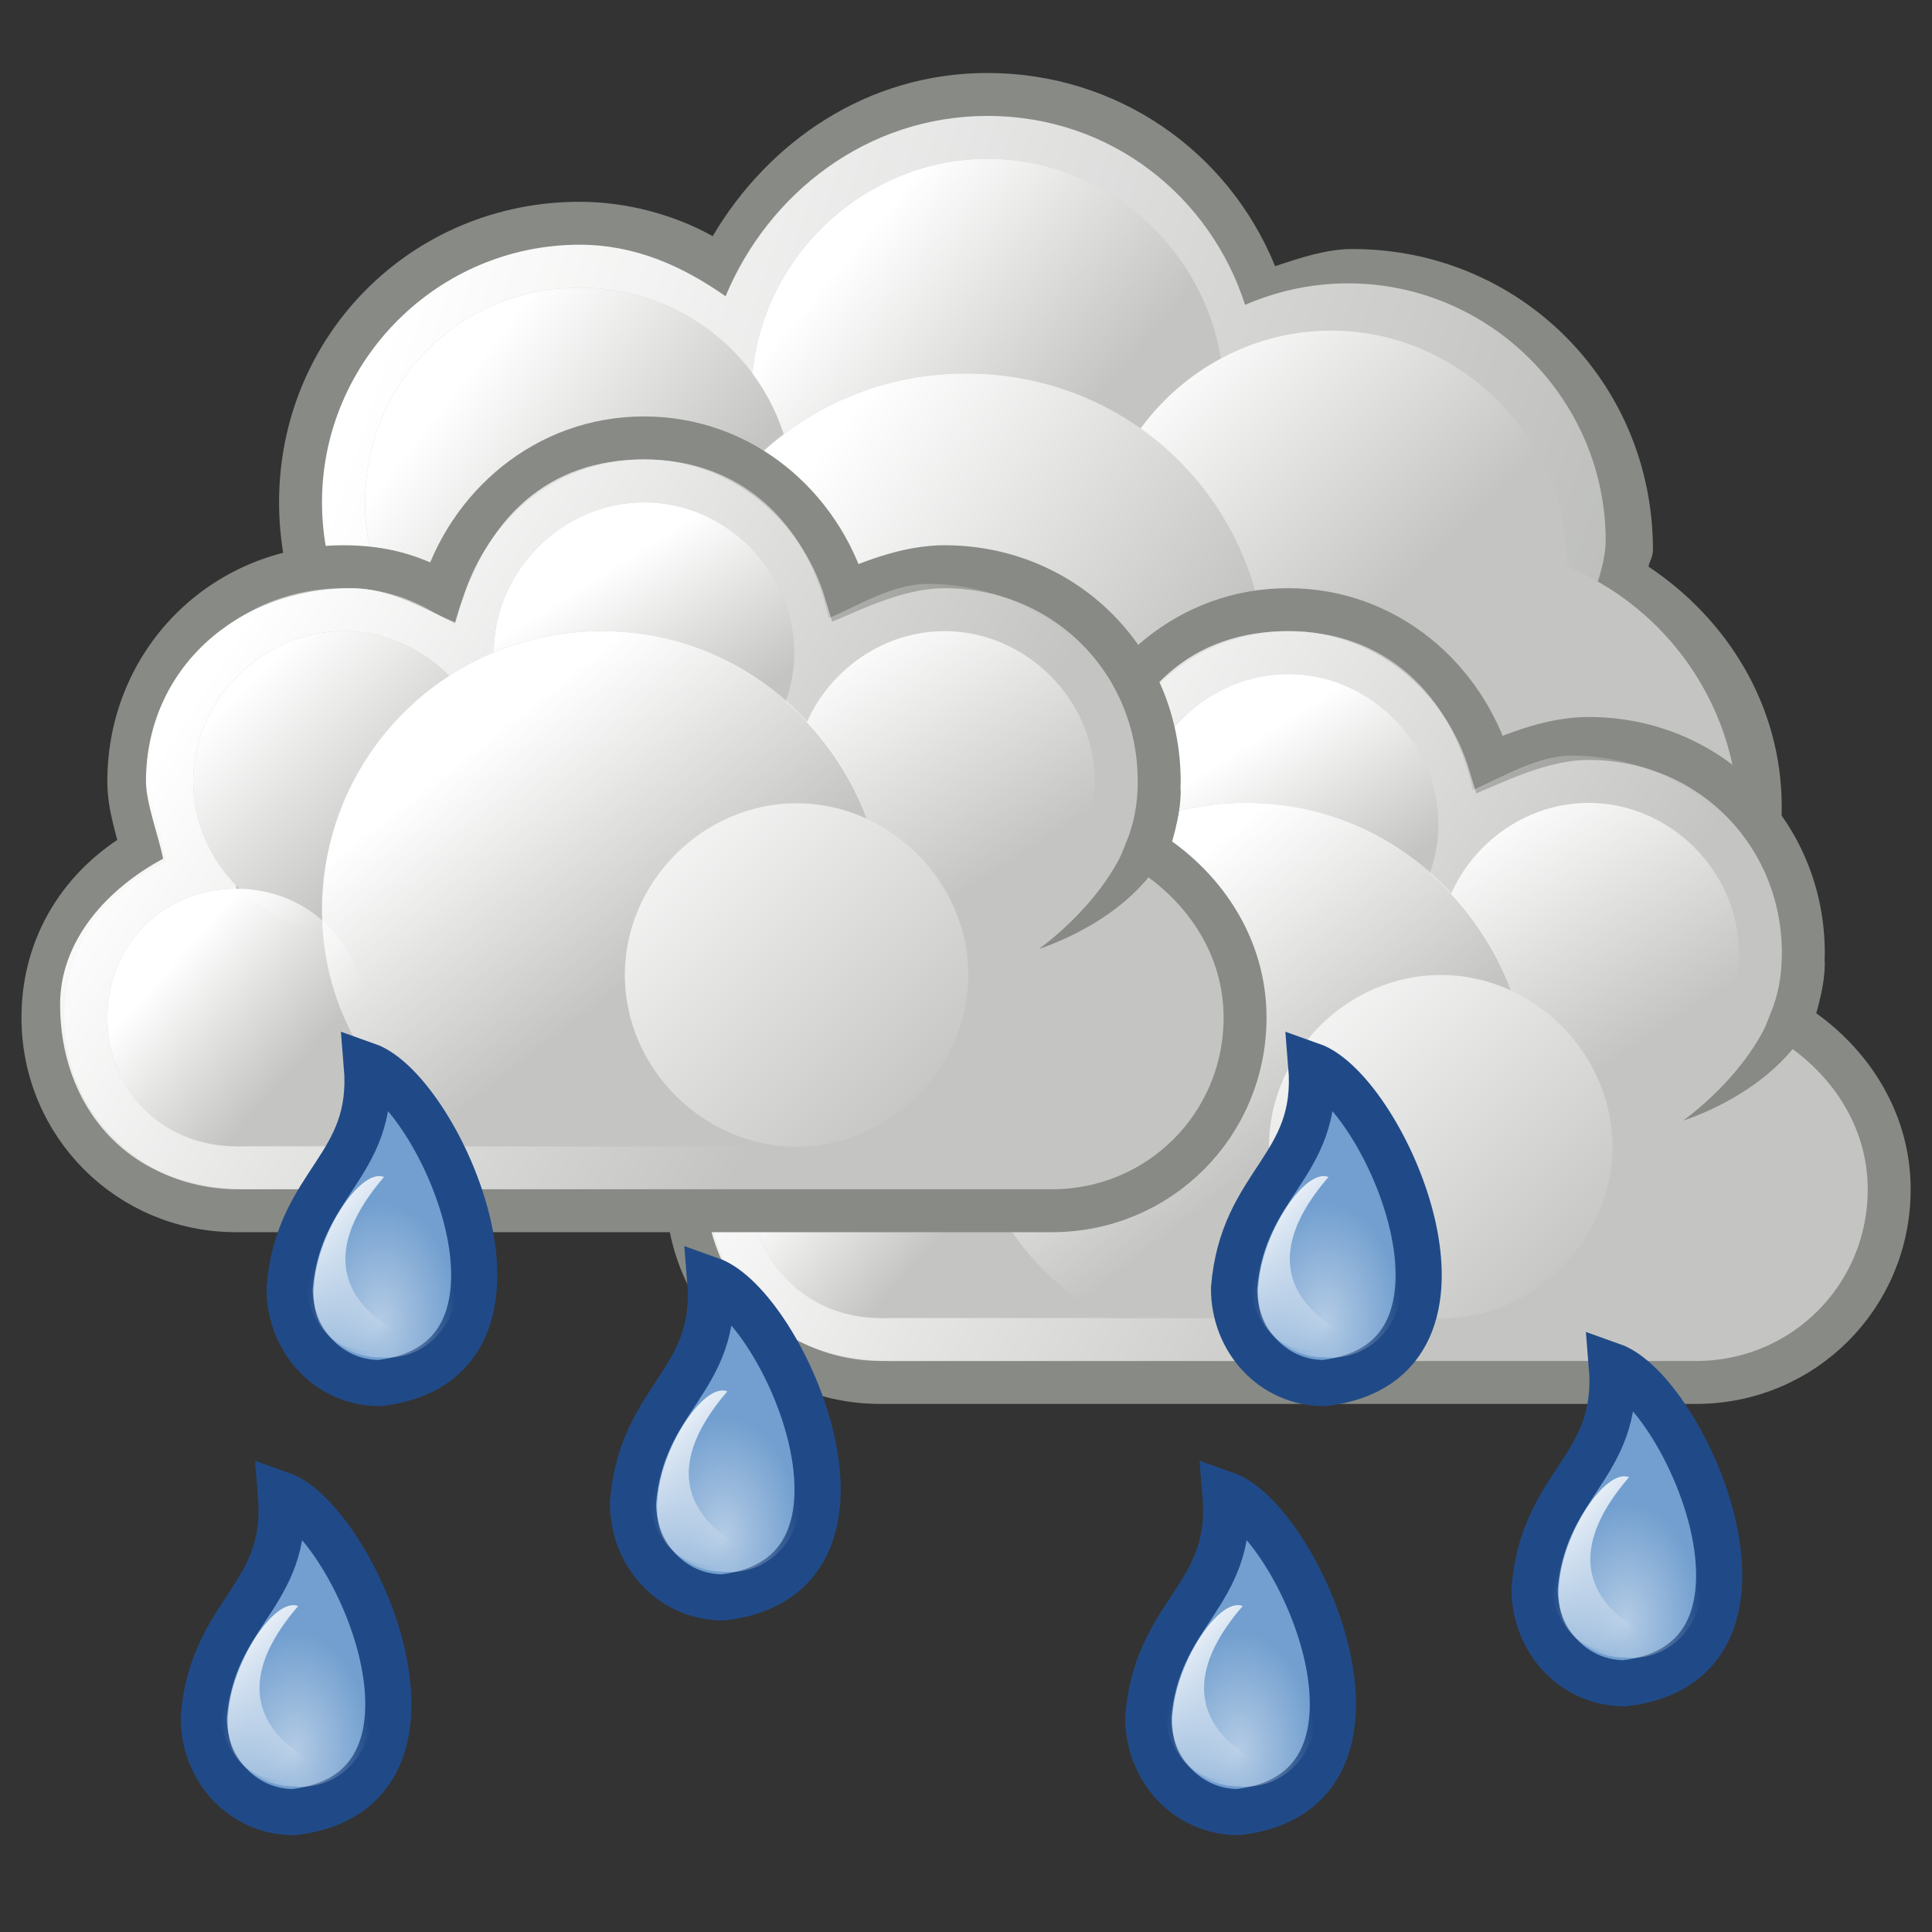 <?xml version="1.0" encoding="utf-8"?>
<!-- Generator: Adobe Illustrator 24.0.1, SVG Export Plug-In . SVG Version: 6.00 Build 0)  -->
<svg version="1.1"
	 id="svg1306" xmlns:cc="http://creativecommons.org/ns#" xmlns:dc="http://purl.org/dc/elements/1.1/" xmlns:inkscape="http://www.inkscape.org/namespaces/inkscape" xmlns:rdf="http://www.w3.org/1999/02/22-rdf-syntax-ns#" xmlns:sodipodi="http://sodipodi.sourceforge.net/DTD/sodipodi-0.dtd" xmlns:svg="http://www.w3.org/2000/svg"
	 xmlns="http://www.w3.org/2000/svg" xmlns:xlink="http://www.w3.org/1999/xlink" x="0px" y="0px" viewBox="0 0 45 45"
	 style="enable-background:new 0 0 45 45;" xml:space="preserve">
<rect x="0" y="0" width="45" height="45" fill="#333333" stroke="none"/>
<style type="text/css">
	.st0{fill:#729FCF;stroke:#204A87;stroke-width:1.075;stroke-miterlimit:2;}
	.st1{opacity:0.461;fill:url(#path12231_1_);enable-background:new    ;}
	.st2{fill:url(#path12233_1_);}
	.st3{fill:#888A85;}
	.st4{fill:url(#path8291_1_);}
	.st5{fill:#C4C5C2;}
	.st6{fill:url(#path8329_1_);}
	.st7{fill:url(#path8370_1_);}
	.st8{fill:url(#path8313_1_);}
	.st9{fill:url(#path8395_1_);}
	.st10{fill:url(#path4522_1_);}
	.st11{fill:#C4C5C2;stroke:#888A85;stroke-miterlimit:2;}
	.st12{fill:url(#path7798_1_);}
	.st13{fill:url(#path7804_1_);}
	.st14{fill:url(#path7814_1_);}
	.st15{fill:url(#path7820_1_);}
	.st16{fill:url(#path7826_1_);}
	.st17{fill:url(#path7828_1_);}
	.st18{fill-rule:evenodd;clip-rule:evenodd;fill:#888A85;}
	.st19{fill:url(#path7836_1_);}
	.st20{fill:url(#path7856_1_);}
	.st21{fill:url(#path7862_1_);}
	.st22{fill:url(#path7872_1_);}
	.st23{fill:url(#path7878_1_);}
	.st24{fill:url(#path7884_1_);}
	.st25{fill:url(#path7886_1_);}
	.st26{fill:url(#path7896_1_);}
	.st27{opacity:0.461;fill:url(#path12195_1_);enable-background:new    ;}
	.st28{fill:url(#path12197_1_);}
	.st29{opacity:0.461;fill:url(#path12243_1_);enable-background:new    ;}
	.st30{fill:url(#path12245_1_);}
	.st31{opacity:0.461;fill:url(#path6061_1_);enable-background:new    ;}
	.st32{fill:url(#path6063_1_);}
	.st33{opacity:0.461;fill:url(#path12207_1_);enable-background:new    ;}
	.st34{fill:url(#path12209_1_);}
	.st35{opacity:0.461;fill:url(#path12219_1_);enable-background:new    ;}
	.st36{fill:url(#path12221_1_);}
</style>
<g id="layer1_18_">
	<g id="g12227_3_" transform="translate(-202.955,271.007)">
		<path id="path12229_3_" class="st0" d="M231.8-228.8c-1.2,0-2.1-1-2.1-2.2c0.2-2.5,2-2.8,1.8-5.2
			C233.2-235.6,236-229.3,231.8-228.8z"/>
		
			<radialGradient id="path12231_1_" cx="3354.218" cy="-2863.285" r="21.744" gradientTransform="matrix(8.188726e-02 3.515823e-03 3.392042e-03 -0.126 -33.138 -602.822)" gradientUnits="userSpaceOnUse">
			<stop  offset="0" style="stop-color:#FFFFFF"/>
			<stop  offset="1" style="stop-color:#FFFFFF;stop-opacity:0"/>
		</radialGradient>
		<path id="path12231_3_" class="st1" d="M233.6-231.1c0,1-0.8,1.8-1.8,1.7c-1,0-1.8-0.9-1.7-1.9s2.1-1.6,1.9-3.6
			C232.9-234.8,233.6-232.1,233.6-231.1z"/>
		
			<linearGradient id="path12233_1_" gradientUnits="userSpaceOnUse" x1="3620.918" y1="2377.839" x2="3641.424" y2="2399.317" gradientTransform="matrix(9.709367e-04 0.116 0.11 8.855417e-03 -34.755 -674.312)">
			<stop  offset="0" style="stop-color:#FFFFFF"/>
			<stop  offset="1" style="stop-color:#FFFFFF;stop-opacity:0"/>
		</linearGradient>
		<path id="path12233_3_" class="st2" d="M232.9-229.7c-4.6,1.2-2-4.3-1-3.9C229.4-230.7,232.9-229.7,232.9-229.7z"/>
	</g>
	<g id="g10011_3_" transform="translate(-287,298)">
		<path id="path8267_3_" class="st3" d="M310-296.3c-2.8,0-5.1,1.6-6.4,3.8c-0.9-0.5-2-0.8-3.1-0.8c-3.9,0-7,3.1-7,7
			c0,3.9,3.1,7,7,7c2.4,0,4.4-1.3,5.7-3.2c1.1,0.7,2.4,1.2,3.8,1.2c0.9,0,1.8-0.2,2.6-0.5c0.5,0.9,1.2,1.6,2,2.2
			c0,0.1-0.1,0.2-0.1,0.4c0,3.9,3.1,7,7,7s7-3.1,7-7c0-2.4-1.3-4.4-3.1-5.6c0-0.1,0.1-0.2,0.1-0.4c0-3.9-3.1-7-7-7
			c-0.6,0-1.2,0.2-1.8,0.4C315.6-294.5,313-296.3,310-296.3z"/>
		
			<linearGradient id="path8291_1_" gradientUnits="userSpaceOnUse" x1="1087.931" y1="-65.648" x2="1138.344" y2="-82.574" gradientTransform="matrix(1 0 0 -1 -791.997 -356)">
			<stop  offset="0" style="stop-color:#FFFFFF"/>
			<stop  offset="1" style="stop-color:#FFFFFF;stop-opacity:0"/>
		</linearGradient>
		<path id="path8291_3_" class="st4" d="M310-295.3c-2.8,0-5.1,1.8-6.1,4.2c-1-0.7-2.1-1.2-3.4-1.2c-3.3,0-6,2.7-6,6s2.7,6,6,6
			c2.4,0,4.5-1.5,5.4-3.5c1.1,0.9,2.5,1.5,4.1,1.5c1.1,0,2-0.3,2.9-0.8c0.4,1,1.1,1.8,1.9,2.4c-0.2,0.6-0.4,1.2-0.4,1.8
			c0,3.6,2.9,6.5,6.5,6.5s6.5-2.9,6.5-6.5c0-2.4-1.3-4.3-3.2-5.5c0.1-0.3,0.2-0.7,0.2-1c0-3.3-2.7-6-6-6c-0.9,0-1.7,0.2-2.4,0.5
			C315.2-293.4,312.9-295.3,310-295.3z"/>
		<path id="path8414_3_" class="st5" d="M327.5-278.8c0,3.6-2.9,6.5-6.5,6.5s-6.5-2.9-6.5-6.5l0,0c0-3.6,2.9-6.5,6.5-6.5
			S327.5-282.4,327.5-278.8L327.5-278.8z"/>
		<g id="g8349_3_" transform="translate(69.003,102)">
			<path id="path8327_3_" class="st5" d="M246.5-390.8c0,3-2.5,5.5-5.5,5.5s-5.5-2.5-5.5-5.5s2.5-5.5,5.5-5.5
				S246.5-393.8,246.5-390.8z"/>
			
				<linearGradient id="path8329_1_" gradientUnits="userSpaceOnUse" x1="933.327" y1="-208.146" x2="939.08" y2="-213.003" gradientTransform="matrix(0.883 0 0 -0.883 -586.548 -577.666)">
				<stop  offset="0" style="stop-color:#FFFFFF"/>
				<stop  offset="1" style="stop-color:#FFFFFF;stop-opacity:0"/>
			</linearGradient>
			<path id="path8329_3_" class="st6" d="M246.5-390.8c0,3-2.5,5.5-5.5,5.5s-5.5-2.5-5.5-5.5s2.5-5.5,5.5-5.5
				S246.5-393.8,246.5-390.8z"/>
		</g>
		<g id="g8389_3_" transform="translate(69.003,102)">
			<path id="path8368_3_" class="st5" d="M254.5-386.8c0,3-2.5,5.5-5.5,5.5s-5.5-2.5-5.5-5.5l0,0c0-3,2.5-5.5,5.5-5.5
				S254.5-389.8,254.5-386.8z"/>
			
				<linearGradient id="path8370_1_" gradientUnits="userSpaceOnUse" x1="928.691" y1="-199.037" x2="934.649" y2="-204.999" gradientTransform="matrix(0.912 0 0 -0.912 -602.255 -572.787)">
				<stop  offset="0" style="stop-color:#FFFFFF"/>
				<stop  offset="1" style="stop-color:#FFFFFF;stop-opacity:0"/>
			</linearGradient>
			<path id="path8370_3_" class="st7" d="M254.5-386.8c0,3-2.5,5.5-5.5,5.5s-5.5-2.5-5.5-5.5l0,0c0-3,2.5-5.5,5.5-5.5
				S254.5-389.8,254.5-386.8z"/>
		</g>
		<g id="g8323_3_" transform="translate(69.003,102)">
			<path id="path8311_3_" class="st5" d="M236.5-388.3c0,2.8-2.2,5-5,5s-5-2.2-5-5s2.2-5,5-5S236.5-391.1,236.5-388.3L236.5-388.3z"
				/>
			
				<linearGradient id="path8313_1_" gradientUnits="userSpaceOnUse" x1="844.44" y1="-130.796" x2="848.821" y2="-134.276" gradientTransform="matrix(1.143 0 0 -1.143 -736.739 -540.28)">
				<stop  offset="0" style="stop-color:#FFFFFF"/>
				<stop  offset="1" style="stop-color:#FFFFFF;stop-opacity:0"/>
			</linearGradient>
			<path id="path8313_3_" class="st8" d="M236.5-388.3c0,2.8-2.2,5-5,5s-5-2.2-5-5s2.2-5,5-5S236.5-391.1,236.5-388.3L236.5-388.3z"
				/>
		</g>
		<g id="g8406_3_" transform="translate(69.003,102)">
			<path id="path8393_3_" class="st5" d="M247.5-384.3c0,3.9-3.1,7-7,7s-7-3.1-7-7l0,0c0-3.9,3.1-7,7-7S247.5-388.2,247.5-384.3
				L247.5-384.3z"/>
			
				<linearGradient id="path8395_1_" gradientUnits="userSpaceOnUse" x1="878.076" y1="-160.918" x2="885.726" y2="-166.747" gradientTransform="matrix(1.039 0 0 -1.039 -676.387 -555.13)">
				<stop  offset="0" style="stop-color:#FFFFFF"/>
				<stop  offset="1" style="stop-color:#FFFFFF;stop-opacity:0"/>
			</linearGradient>
			<path id="path8395_3_" class="st9" d="M247.5-384.3c0,3.9-3.1,7-7,7s-7-3.1-7-7l0,0c0-3.9,3.1-7,7-7S247.5-388.2,247.5-384.3
				L247.5-384.3z"/>
		</g>
		<g id="g4518_3_" transform="matrix(0.935,0,0,0.935,446.828,-187.616)">
			<path id="path4520_3_" class="st5" d="M-154.8-98.6c0,3-2.4,5.4-5.4,5.4s-5.4-2.4-5.4-5.4s2.4-5.4,5.4-5.4
				S-154.8-101.6-154.8-98.6z"/>
			
				<linearGradient id="path4522_1_" gradientUnits="userSpaceOnUse" x1="-864.779" y1="-65.142" x2="-861.586" y2="-69.132" gradientTransform="matrix(1.421 0 0 -1.421 1064.379 -196.079)">
				<stop  offset="0" style="stop-color:#FFFFFF"/>
				<stop  offset="1" style="stop-color:#FFFFFF;stop-opacity:0"/>
			</linearGradient>
			<path id="path4522_3_" class="st10" d="M-154.7-98.6c0,3-2.4,5.4-5.4,5.4s-5.4-2.4-5.4-5.4s2.4-5.4,5.4-5.4
				C-157.2-104.1-154.7-101.6-154.7-98.6z"/>
		</g>
		<g id="g7794_3_" transform="translate(38.003,162)">
			<path id="path7796_3_" class="st11" d="M279-445.8c-2.3,0-4.1,1.6-4.7,3.6c-0.7-0.4-1.4-0.6-2.3-0.6c-2.8,0-5,2.2-5,5
				c0,0.6,0.2,1.1,0.3,1.6c-1.4,0.8-2.3,2.2-2.3,3.9c0,2.5,2,4.5,4.5,4.5c0.2,0,18.8,0,19,0c2.5,0,4.5-2,4.5-4.5
				c0-1.7-1-3.1-2.3-3.9c0.2-0.5,0.3-1,0.3-1.6c0-2.8-2.2-5-5-5c-0.8,0-1.6,0.3-2.3,0.6C283.1-444.2,281.3-445.8,279-445.8z"/>
			
				<linearGradient id="path7798_1_" gradientUnits="userSpaceOnUse" x1="1016.192" y1="-179.189" x2="1030.199" y2="-188.271" gradientTransform="matrix(1 0 0 -1 -746.992 -620)">
				<stop  offset="0" style="stop-color:#FFFFFF"/>
				<stop  offset="1" style="stop-color:#FFFFFF;stop-opacity:0"/>
			</linearGradient>
			<path id="path7798_3_" class="st12" d="M279-445.3c-2.2,0-3.7,1.3-4.4,3.8c-0.7-0.3-1.5-0.8-2.4-0.8c-2.7,0-4.8,1.9-4.8,4.5
				c0,0.5,0.3,1.3,0.4,1.8c-1.3,0.7-2.4,1.9-2.4,3.4c0,2.3,1.5,4.3,4.3,4.3c0.2,0,18.2,0,18.3,0c2.8,0,4.3-1.9,4.3-4.3
				c0-1.6-1.1-2.7-2.4-3.4c0.2-0.5,0.5-1.3,0.5-1.8c0-2.6-2.1-4.6-4.8-4.6c-0.8,0-1.6,0.5-2.3,0.8
				C282.8-443.9,281.2-445.3,279-445.3z"/>
			<g id="g7800_3_">
				<path id="path7802_3_" class="st5" d="M282.5-440.8c0,1.9-1.6,3.5-3.5,3.5s-3.5-1.6-3.5-3.5c0-1.9,1.6-3.5,3.5-3.5
					S282.5-442.7,282.5-440.8L282.5-440.8z"/>
				
					<linearGradient id="path7804_1_" gradientUnits="userSpaceOnUse" x1="1016.072" y1="-163.571" x2="1018.231" y2="-167.002" gradientTransform="matrix(1.057 0 0 -1.057 -795.868 -615.627)">
					<stop  offset="0" style="stop-color:#FFFFFF"/>
					<stop  offset="1" style="stop-color:#FFFFFF;stop-opacity:0"/>
				</linearGradient>
				<path id="path7804_3_" class="st13" d="M282.5-440.8c0,1.9-1.6,3.5-3.5,3.5s-3.5-1.6-3.5-3.5c0-1.9,1.6-3.5,3.5-3.5
					S282.5-442.7,282.5-440.8L282.5-440.8z"/>
			</g>
			<rect id="rect7806_3_" x="269.5" y="-438.3" class="st5" width="20" height="9"/>
			<path id="path7808_3_" class="st5" d="M272.5-432.3c0,1.7-1.3,3-3,3s-3-1.3-3-3s1.3-3,3-3S272.5-434,272.5-432.3L272.5-432.3z"/>
			<g id="g7810_3_">
				<path id="path7812_3_" class="st5" d="M289.5-437.8c0,1.9-1.6,3.5-3.5,3.5s-3.5-1.6-3.5-3.5c0-1.9,1.6-3.5,3.5-3.5
					S289.5-439.7,289.5-437.8L289.5-437.8z"/>
				
					<linearGradient id="path7814_1_" gradientUnits="userSpaceOnUse" x1="1015.047" y1="-162.053" x2="1018.389" y2="-167.199" gradientTransform="matrix(1.057 0 0 -1.057 -788.868 -612.627)">
					<stop  offset="0" style="stop-color:#FFFFFF"/>
					<stop  offset="1" style="stop-color:#FFFFFF;stop-opacity:0"/>
				</linearGradient>
				<path id="path7814_3_" class="st14" d="M289.5-437.8c0,1.9-1.6,3.5-3.5,3.5s-3.5-1.6-3.5-3.5c0-1.9,1.6-3.5,3.5-3.5
					S289.5-439.7,289.5-437.8L289.5-437.8z"/>
			</g>
			<g id="g7816_3_">
				<path id="path7818_3_" class="st5" d="M275.5-437.8c0,1.9-1.6,3.5-3.5,3.5s-3.5-1.6-3.5-3.5c0-1.9,1.6-3.5,3.5-3.5
					S275.5-439.7,275.5-437.8L275.5-437.8z"/>
				
					<linearGradient id="path7820_1_" gradientUnits="userSpaceOnUse" x1="1014.914" y1="-163.099" x2="1018.365" y2="-166.595" gradientTransform="matrix(1.057 0 0 -1.057 -802.868 -612.627)">
					<stop  offset="0" style="stop-color:#FFFFFF"/>
					<stop  offset="1" style="stop-color:#FFFFFF;stop-opacity:0"/>
				</linearGradient>
				<path id="path7820_3_" class="st15" d="M275.5-437.8c0,1.9-1.6,3.5-3.5,3.5s-3.5-1.6-3.5-3.5c0-1.9,1.6-3.5,3.5-3.5
					S275.5-439.7,275.5-437.8L275.5-437.8z"/>
			</g>
			<g id="g7822_3_" transform="translate(-1,0)">
				<path id="path7824_3_" class="st5" d="M279-441.3c-3.6,0-6.5,2.9-6.5,6.5c0,2.4,1.3,4.3,3.3,5.5h6.5c1.9-1.1,3.3-3.1,3.3-5.5
					C285.5-438.4,282.5-441.3,279-441.3z"/>
				
					<linearGradient id="path7826_1_" gradientUnits="userSpaceOnUse" x1="1026.042" y1="-181.39" x2="1030.075" y2="-186.577" gradientTransform="matrix(1 0 0 -1 -749.992 -620)">
					<stop  offset="0" style="stop-color:#FFFFFF"/>
					<stop  offset="1" style="stop-color:#FFFFFF;stop-opacity:0"/>
				</linearGradient>
				<path id="path7826_3_" class="st16" d="M279-441.3c-3.6,0-6.5,2.9-6.5,6.5c0,2.4,1.3,4.4,3.3,5.5h6.5c1.9-1.1,3.3-3.1,3.3-5.5
					C285.5-438.4,282.6-441.3,279-441.3z"/>
			</g>
			
				<linearGradient id="path7828_1_" gradientUnits="userSpaceOnUse" x1="1064.197" y1="-212.833" x2="1067.297" y2="-215.609" gradientTransform="matrix(0.906 0 0 -0.906 -696.042 -626.538)">
				<stop  offset="0" style="stop-color:#FFFFFF"/>
				<stop  offset="1" style="stop-color:#FFFFFF;stop-opacity:0"/>
			</linearGradient>
			<path id="path7828_3_" class="st17" d="M272.5-432.3c0,1.7-1.3,3-3,3s-3-1.3-3-3s1.3-3,3-3S272.5-434,272.5-432.3L272.5-432.3z"
				/>
			<path id="path7830_3_" class="st18" d="M291.5-437.6c0,2.7-3.3,3.7-3.3,3.7s2.3-1.6,2.3-3.7H291.5z"/>
			<g id="g7832_3_" transform="matrix(1.143,0,0,1.143,-28.571,67)">
				<path id="path7834_3_" class="st5" d="M275.7-437.7c0,1.9-1.6,3.5-3.5,3.5s-3.5-1.6-3.5-3.5s1.6-3.5,3.5-3.5
					S275.7-439.6,275.7-437.7L275.7-437.7z"/>
				
					<linearGradient id="path7836_1_" gradientUnits="userSpaceOnUse" x1="764.165" y1="-169.957" x2="768.263" y2="-174.359" gradientTransform="matrix(1.577 0 0 -1.577 -936.71 -709.707)">
					<stop  offset="0" style="stop-color:#FFFFFF"/>
					<stop  offset="1" style="stop-color:#FFFFFF;stop-opacity:0"/>
				</linearGradient>
				<path id="path7836_3_" class="st19" d="M275.7-437.7c0,1.9-1.6,3.5-3.5,3.5s-3.5-1.6-3.5-3.5s1.6-3.5,3.5-3.5
					S275.7-439.6,275.7-437.7L275.7-437.7z"/>
			</g>
		</g>
		<g id="g7852_3_" transform="translate(23,158)">
			<path id="path7854_3_" class="st11" d="M279-445.8c-2.3,0-4.1,1.6-4.7,3.6c-0.7-0.4-1.4-0.6-2.3-0.6c-2.8,0-5,2.2-5,5
				c0,0.6,0.2,1.1,0.3,1.6c-1.4,0.8-2.3,2.2-2.3,3.9c0,2.5,2,4.5,4.5,4.5c0.2,0,18.8,0,19,0c2.5,0,4.5-2,4.5-4.5
				c0-1.7-1-3.1-2.3-3.9c0.2-0.5,0.3-1,0.3-1.6c0-2.8-2.2-5-5-5c-0.8,0-1.6,0.3-2.3,0.6C283.1-444.2,281.3-445.8,279-445.8z"/>
			
				<linearGradient id="path7856_1_" gradientUnits="userSpaceOnUse" x1="1061.2" y1="-175.189" x2="1075.206" y2="-184.271" gradientTransform="matrix(1 0 0 -1 -792 -616)">
				<stop  offset="0" style="stop-color:#FFFFFF"/>
				<stop  offset="1" style="stop-color:#FFFFFF;stop-opacity:0"/>
			</linearGradient>
			<path id="path7856_3_" class="st20" d="M279-445.3c-2.2,0-3.7,1.3-4.4,3.8c-0.7-0.3-1.5-0.8-2.4-0.8c-2.7,0-4.8,1.9-4.8,4.5
				c0,0.5,0.3,1.3,0.4,1.8c-1.3,0.7-2.4,1.9-2.4,3.4c0,2.3,1.5,4.3,4.3,4.3c0.2,0,18.2,0,18.3,0c2.8,0,4.3-1.9,4.3-4.3
				c0-1.6-1.1-2.7-2.4-3.4c0.2-0.5,0.5-1.3,0.5-1.8c0-2.6-2.1-4.6-4.8-4.6c-0.8,0-1.6,0.5-2.3,0.8
				C282.8-443.9,281.2-445.3,279-445.3z"/>
			<g id="g7858_3_">
				<path id="path7860_3_" class="st5" d="M282.5-440.8c0,1.9-1.6,3.5-3.5,3.5s-3.5-1.6-3.5-3.5c0-1.9,1.6-3.5,3.5-3.5
					S282.5-442.7,282.5-440.8L282.5-440.8z"/>
				
					<linearGradient id="path7862_1_" gradientUnits="userSpaceOnUse" x1="1061.08" y1="-159.571" x2="1063.239" y2="-163.002" gradientTransform="matrix(1.057 0 0 -1.057 -843.423 -611.401)">
					<stop  offset="0" style="stop-color:#FFFFFF"/>
					<stop  offset="1" style="stop-color:#FFFFFF;stop-opacity:0"/>
				</linearGradient>
				<path id="path7862_3_" class="st21" d="M282.5-440.8c0,1.9-1.6,3.5-3.5,3.5s-3.5-1.6-3.5-3.5c0-1.9,1.6-3.5,3.5-3.5
					S282.5-442.7,282.5-440.8L282.5-440.8z"/>
			</g>
			<rect id="rect7864_3_" x="269.5" y="-438.3" class="st5" width="20" height="9"/>
			<path id="path7866_3_" class="st5" d="M272.5-432.3c0,1.7-1.3,3-3,3s-3-1.3-3-3s1.3-3,3-3S272.5-434,272.5-432.3L272.5-432.3z"/>
			<g id="g7868_3_">
				<path id="path7870_3_" class="st5" d="M289.5-437.8c0,1.9-1.6,3.5-3.5,3.5s-3.5-1.6-3.5-3.5c0-1.9,1.6-3.5,3.5-3.5
					S289.5-439.7,289.5-437.8L289.5-437.8z"/>
				
					<linearGradient id="path7872_1_" gradientUnits="userSpaceOnUse" x1="1060.055" y1="-158.053" x2="1063.397" y2="-163.199" gradientTransform="matrix(1.057 0 0 -1.057 -836.423 -608.401)">
					<stop  offset="0" style="stop-color:#FFFFFF"/>
					<stop  offset="1" style="stop-color:#FFFFFF;stop-opacity:0"/>
				</linearGradient>
				<path id="path7872_3_" class="st22" d="M289.5-437.8c0,1.9-1.6,3.5-3.5,3.5s-3.5-1.6-3.5-3.5c0-1.9,1.6-3.5,3.5-3.5
					S289.5-439.7,289.5-437.8L289.5-437.8z"/>
			</g>
			<g id="g7874_3_">
				<path id="path7876_3_" class="st5" d="M275.5-437.8c0,1.9-1.6,3.5-3.5,3.5s-3.5-1.6-3.5-3.5c0-1.9,1.6-3.5,3.5-3.5
					S275.5-439.7,275.5-437.8L275.5-437.8z"/>
				
					<linearGradient id="path7878_1_" gradientUnits="userSpaceOnUse" x1="1059.922" y1="-159.099" x2="1063.373" y2="-162.595" gradientTransform="matrix(1.057 0 0 -1.057 -850.423 -608.401)">
					<stop  offset="0" style="stop-color:#FFFFFF"/>
					<stop  offset="1" style="stop-color:#FFFFFF;stop-opacity:0"/>
				</linearGradient>
				<path id="path7878_3_" class="st23" d="M275.5-437.8c0,1.9-1.6,3.5-3.5,3.5s-3.5-1.6-3.5-3.5c0-1.9,1.6-3.5,3.5-3.5
					S275.5-439.7,275.5-437.8L275.5-437.8z"/>
			</g>
			<g id="g7880_3_" transform="translate(-1,0)">
				<path id="path7882_3_" class="st5" d="M279-441.3c-3.6,0-6.5,2.9-6.5,6.5c0,2.4,1.3,4.3,3.3,5.5h6.5c1.9-1.1,3.3-3.1,3.3-5.5
					C285.5-438.4,282.5-441.3,279-441.3z"/>
				
					<linearGradient id="path7884_1_" gradientUnits="userSpaceOnUse" x1="1071.049" y1="-177.39" x2="1075.083" y2="-182.577" gradientTransform="matrix(1 0 0 -1 -795 -616)">
					<stop  offset="0" style="stop-color:#FFFFFF"/>
					<stop  offset="1" style="stop-color:#FFFFFF;stop-opacity:0"/>
				</linearGradient>
				<path id="path7884_3_" class="st24" d="M279-441.3c-3.6,0-6.5,2.9-6.5,6.5c0,2.4,1.3,4.4,3.3,5.5h6.5c1.9-1.1,3.3-3.1,3.3-5.5
					C285.5-438.4,282.6-441.3,279-441.3z"/>
			</g>
			
				<linearGradient id="path7886_1_" gradientUnits="userSpaceOnUse" x1="1109.205" y1="-208.833" x2="1112.305" y2="-211.61" gradientTransform="matrix(0.906 0 0 -0.906 -736.805 -622.915)">
				<stop  offset="0" style="stop-color:#FFFFFF"/>
				<stop  offset="1" style="stop-color:#FFFFFF;stop-opacity:0"/>
			</linearGradient>
			<path id="path7886_3_" class="st25" d="M272.5-432.3c0,1.7-1.3,3-3,3s-3-1.3-3-3s1.3-3,3-3S272.5-434,272.5-432.3L272.5-432.3z"
				/>
			<path id="path7888_3_" class="st18" d="M291.5-437.6c0,2.7-3.3,3.7-3.3,3.7s2.3-1.6,2.3-3.7H291.5z"/>
			<g id="g7890_3_" transform="matrix(1.143,0,0,1.143,-28.571,67)">
				<path id="path7892_3_" class="st5" d="M275.7-437.7c0,1.9-1.6,3.5-3.5,3.5s-3.5-1.6-3.5-3.5s1.6-3.5,3.5-3.5
					S275.7-439.6,275.7-437.7L275.7-437.7z"/>
				
					<linearGradient id="path7896_1_" gradientUnits="userSpaceOnUse" x1="798.83" y1="-166.84" x2="802.927" y2="-171.242" gradientTransform="matrix(1.577 0 0 -1.577 -991.381 -704.79)">
					<stop  offset="0" style="stop-color:#FFFFFF"/>
					<stop  offset="1" style="stop-color:#FFFFFF;stop-opacity:0"/>
				</linearGradient>
				<path id="path7896_3_" class="st26" d="M275.7-437.7c0,1.9-1.6,3.5-3.5,3.5s-3.5-1.6-3.5-3.5s1.6-3.5,3.5-3.5
					S275.7-439.6,275.7-437.7L275.7-437.7z"/>
			</g>
		</g>
	</g>
	<g id="g12191_3_" transform="translate(-222.955,261.014)">
		<path id="path12193_3_" class="st0" d="M231.8-228.8c-1.2,0-2.1-1-2.1-2.2c0.2-2.5,2-2.8,1.8-5.2
			C233.2-235.6,236-229.3,231.8-228.8z"/>
		
			<radialGradient id="path12195_1_" cx="3414.218" cy="-2853.293" r="21.744" gradientTransform="matrix(8.188726e-02 3.515823e-03 3.392042e-03 -0.126 -38.085 -601.777)" gradientUnits="userSpaceOnUse">
			<stop  offset="0" style="stop-color:#FFFFFF"/>
			<stop  offset="1" style="stop-color:#FFFFFF;stop-opacity:0"/>
		</radialGradient>
		<path id="path12195_3_" class="st27" d="M233.6-231.1c0,1-0.8,1.8-1.8,1.7c-1,0-1.8-0.9-1.7-1.9s2.1-1.6,1.9-3.6
			C232.9-234.8,233.6-232.1,233.6-231.1z"/>
		
			<linearGradient id="path12197_1_" gradientUnits="userSpaceOnUse" x1="3680.915" y1="2387.834" x2="3701.421" y2="2409.313" gradientTransform="matrix(9.709367e-04 0.116 0.11 8.855417e-03 -35.911 -681.36)">
			<stop  offset="0" style="stop-color:#FFFFFF"/>
			<stop  offset="1" style="stop-color:#FFFFFF;stop-opacity:0"/>
		</linearGradient>
		<path id="path12197_3_" class="st28" d="M232.9-229.7c-4.6,1.2-2-4.3-1-3.9C229.4-230.7,232.9-229.7,232.9-229.7z"/>
	</g>
	<g id="g12239_3_" transform="translate(-193.957,268.007)">
		<path id="path12241_3_" class="st0" d="M231.8-228.8c-1.2,0-2.1-1-2.1-2.2c0.2-2.5,2-2.8,1.8-5.2
			C233.2-235.6,236-229.3,231.8-228.8z"/>
		
			<radialGradient id="path12243_1_" cx="3327.223" cy="-2860.285" r="21.744" gradientTransform="matrix(8.188726e-02 3.515823e-03 3.392042e-03 -0.126 -30.938 -602.351)" gradientUnits="userSpaceOnUse">
			<stop  offset="0" style="stop-color:#FFFFFF"/>
			<stop  offset="1" style="stop-color:#FFFFFF;stop-opacity:0"/>
		</radialGradient>
		<path id="path12243_3_" class="st29" d="M233.6-231.1c0,1-0.8,1.8-1.8,1.7c-1,0-1.8-0.9-1.7-1.9s2.1-1.6,1.9-3.6
			C232.9-234.8,233.6-232.1,233.6-231.1z"/>
		
			<linearGradient id="path12245_1_" gradientUnits="userSpaceOnUse" x1="3593.925" y1="2380.837" x2="3614.431" y2="2402.315" gradientTransform="matrix(9.709367e-04 0.116 0.11 8.855417e-03 -35.058 -671.207)">
			<stop  offset="0" style="stop-color:#FFFFFF"/>
			<stop  offset="1" style="stop-color:#FFFFFF;stop-opacity:0"/>
		</linearGradient>
		<path id="path12245_3_" class="st30" d="M232.9-229.7c-4.6,1.2-2-4.3-1-3.9C229.4-230.7,232.9-229.7,232.9-229.7z"/>
	</g>
	<g id="g12186_3_" transform="translate(-224.955,271.008)">
		<path id="path6059_3_" class="st0" d="M231.8-228.8c-1.2,0-2.1-1-2.1-2.2c0.2-2.5,2-2.8,1.8-5.2
			C233.2-235.6,236-229.3,231.8-228.8z"/>
		
			<radialGradient id="path6061_1_" cx="3420.219" cy="-2863.287" r="21.744" gradientTransform="matrix(8.188726e-02 3.515823e-03 3.392042e-03 -0.126 -38.543 -603.055)" gradientUnits="userSpaceOnUse">
			<stop  offset="0" style="stop-color:#FFFFFF"/>
			<stop  offset="1" style="stop-color:#FFFFFF;stop-opacity:0"/>
		</radialGradient>
		<path id="path6061_3_" class="st31" d="M233.6-231.1c0,1-0.8,1.8-1.8,1.7c-1,0-1.8-0.9-1.7-1.9s2.1-1.6,1.9-3.6
			C232.9-234.8,233.6-232.1,233.6-231.1z"/>
		
			<linearGradient id="path6063_1_" gradientUnits="userSpaceOnUse" x1="3686.916" y1="2377.84" x2="3707.422" y2="2399.319" gradientTransform="matrix(9.709367e-04 0.116 0.11 8.855417e-03 -34.819 -681.967)">
			<stop  offset="0" style="stop-color:#FFFFFF"/>
			<stop  offset="1" style="stop-color:#FFFFFF;stop-opacity:0"/>
		</linearGradient>
		<path id="path6063_3_" class="st32" d="M232.9-229.7c-4.6,1.2-2-4.3-1-3.9C229.4-230.7,232.9-229.7,232.9-229.7z"/>
	</g>
	<g id="g12203_3_" transform="translate(-214.957,266.007)">
		<path id="path12205_3_" class="st0" d="M231.8-228.8c-1.2,0-2.1-1-2.1-2.2c0.2-2.5,2-2.8,1.8-5.2
			C233.2-235.6,236-229.3,231.8-228.8z"/>
		
			<radialGradient id="path12207_1_" cx="3390.223" cy="-2858.285" r="21.744" gradientTransform="matrix(8.188726e-02 3.515823e-03 3.392042e-03 -0.126 -36.103 -602.321)" gradientUnits="userSpaceOnUse">
			<stop  offset="0" style="stop-color:#FFFFFF"/>
			<stop  offset="1" style="stop-color:#FFFFFF;stop-opacity:0"/>
		</radialGradient>
		<path id="path12207_3_" class="st33" d="M233.6-231.1c0,1-0.8,1.8-1.8,1.7c-1,0-1.8-0.9-1.7-1.9s2.1-1.6,1.9-3.6
			C232.9-234.8,233.6-232.1,233.6-231.1z"/>
		
			<linearGradient id="path12209_1_" gradientUnits="userSpaceOnUse" x1="3656.921" y1="2382.84" x2="3677.427" y2="2404.319" gradientTransform="matrix(9.709367e-04 0.116 0.11 8.855417e-03 -35.339 -678.532)">
			<stop  offset="0" style="stop-color:#FFFFFF"/>
			<stop  offset="1" style="stop-color:#FFFFFF;stop-opacity:0"/>
		</linearGradient>
		<path id="path12209_3_" class="st34" d="M232.9-229.7c-4.6,1.2-2-4.3-1-3.9C229.4-230.7,232.9-229.7,232.9-229.7z"/>
	</g>
	<g id="g12215_3_" transform="translate(-200.957,261.014)">
		<path id="path12217_3_" class="st0" d="M231.8-228.8c-1.2,0-2.1-1-2.1-2.2c0.2-2.5,2-2.8,1.8-5.2
			C233.2-235.6,236-229.3,231.8-228.8z"/>
		
			<radialGradient id="path12219_1_" cx="3348.223" cy="-2853.293" r="21.744" gradientTransform="matrix(8.188726e-02 3.515823e-03 3.392042e-03 -0.126 -32.681 -601.545)" gradientUnits="userSpaceOnUse">
			<stop  offset="0" style="stop-color:#FFFFFF"/>
			<stop  offset="1" style="stop-color:#FFFFFF;stop-opacity:0"/>
		</radialGradient>
		<path id="path12219_3_" class="st35" d="M233.6-231.1c0,1-0.8,1.8-1.8,1.7c-1,0-1.8-0.9-1.7-1.9s2.1-1.6,1.9-3.6
			C232.9-234.8,233.6-232.1,233.6-231.1z"/>
		
			<linearGradient id="path12221_1_" gradientUnits="userSpaceOnUse" x1="3614.923" y1="2387.831" x2="3635.429" y2="2409.31" gradientTransform="matrix(9.709367e-04 0.116 0.11 8.855417e-03 -35.847 -673.705)">
			<stop  offset="0" style="stop-color:#FFFFFF"/>
			<stop  offset="1" style="stop-color:#FFFFFF;stop-opacity:0"/>
		</linearGradient>
		<path id="path12221_3_" class="st36" d="M232.9-229.7c-4.6,1.2-2-4.3-1-3.9C229.4-230.7,232.9-229.7,232.9-229.7z"/>
	</g>
</g>
</svg>
